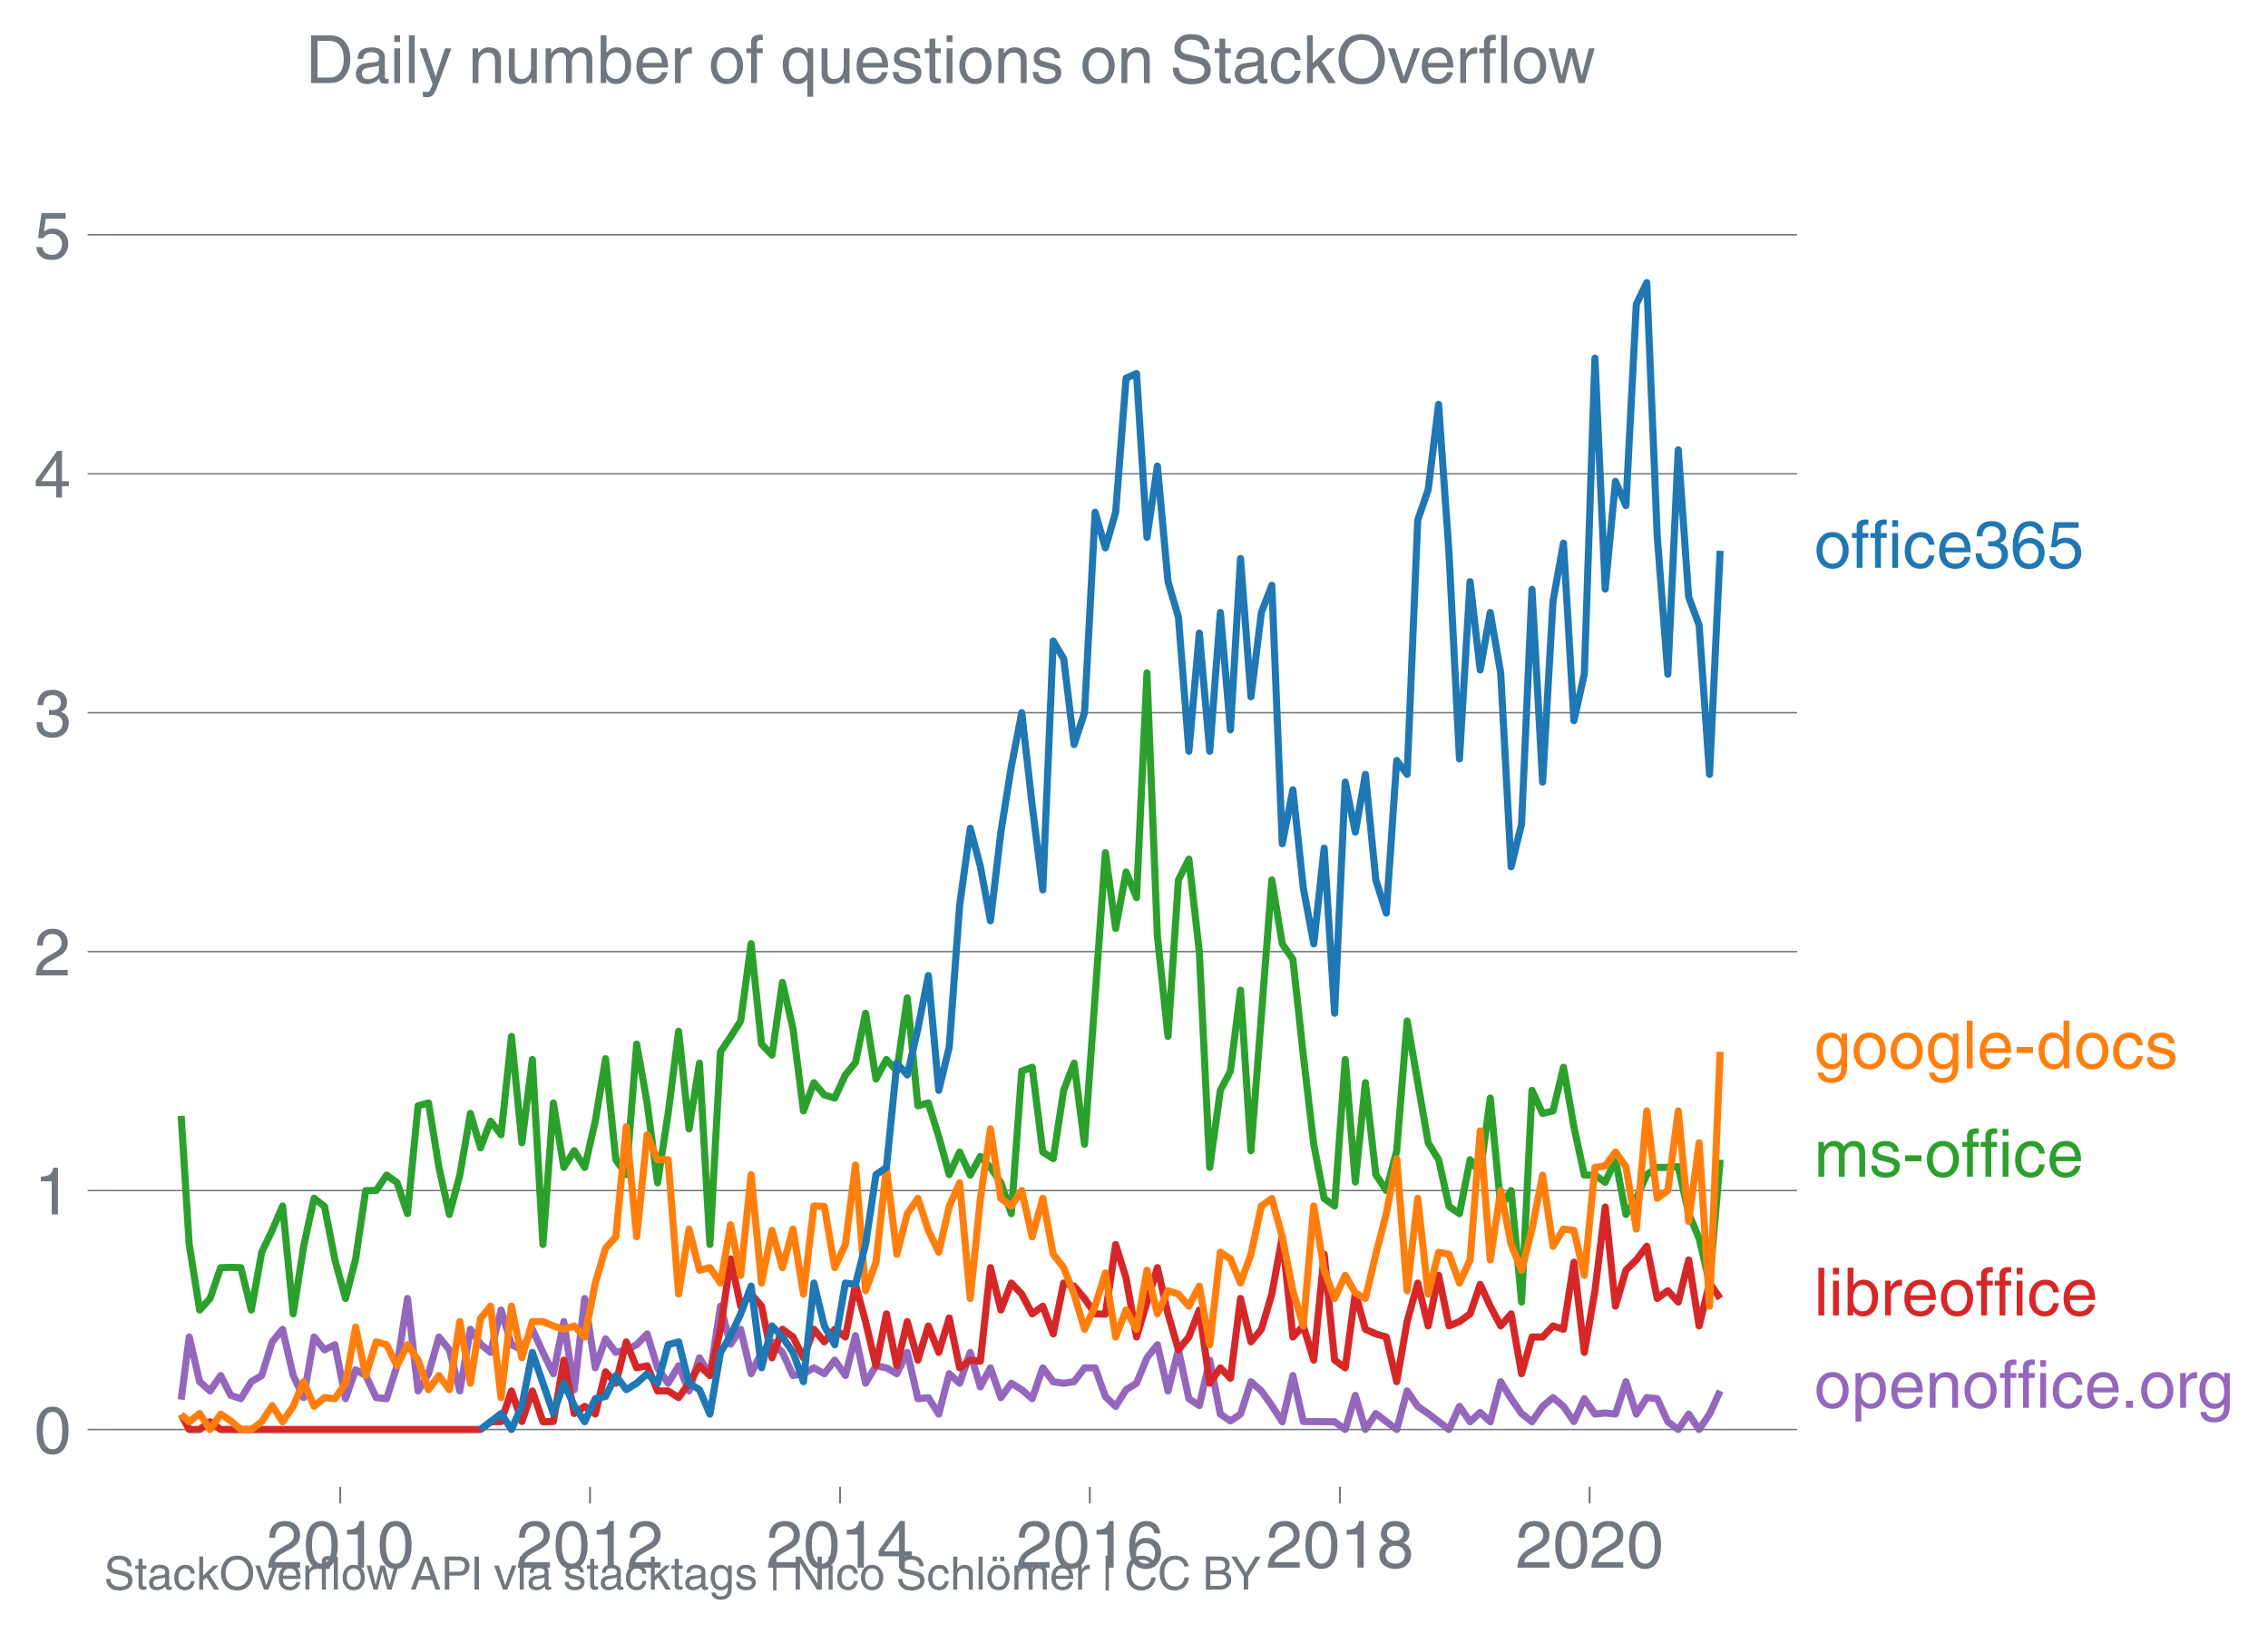 <svg height="459.523" viewBox="0 0 478.446 344.642" width="637.928" xmlns="http://www.w3.org/2000/svg" xmlns:xlink="http://www.w3.org/1999/xlink"><defs><style>*{stroke-linecap:butt;stroke-linejoin:round}</style></defs><g id="figure_1"><path d="M0 344.642h478.446V0H0z" fill="none" id="patch_1"/><g id="axes_1"><path d="M21.985 313.628h357.12V47.516H21.985z" fill="none" id="patch_2"/><path clip-path="url(#pb62bd1e34e)" d="M38.218 295.232l1.698-13.21 2.2 9.43 2.2 1.951 2.238-3.251 2.129 4.18 2.127.697 2.203-3.577 2.201-1.3 2.201-7.1 2.201-2.655 2.238 9.755 2.2 4.66 2.203-12.79 2.2 2.71 2.201-1.084 2.237 11.381 2.13-6.097 2.127 1.22 2.203 4.66 2.2.217 2.202-6.937 2.201-14.198 2.237 19.51 2.202-3.632 2.202-7.75 2.2 2.71L97 293.403l2.237-13.006 2.13 3.135 2.127 1.742 2.203-8.942 2.2 7.316 2.202 1.084 2.201-4.335 2.237 4.877 2.201 4.498 2.203-11.001 2.2 14.361 2.201-19.238 2.237 14.632 2.165-6.111 2.164 2.86 2.203-.543 2.2-1.084 2.202-2.276 2.201 7.154 2.237 3.251 2.202-3.685 2.202 5.311 2.2-6.99 2.201 3.739 2.237-14.633 2.13 8.013 2.127-3.135 2.202 9.375 2.202-4.498 2.2-2.222 2.202 2.222 2.237 4.878 2.201-.38 2.203-1.246 2.2 1.246 2.2-2.872 2.238 3.252 2.13-8.42 2.127 10.045 2.202-3.685 2.201.434 2.202 1.246 2.2-4.498 2.238 9.755 2.201-.217 2.203 3.469 2.2-8.509 2.2 2.005 2.238-6.503 2.129 7.258 2.128-4.006 2.202 6.286 2.201-3.035 2.202 1.355 2.2 1.897 2.238-6.503 2.201 2.926 2.203.325 2.2-.325 2.2-2.926h2.238l2.165 6.055 2.164 2.074 2.202-3.523 2.201-1.355 2.202-5.365 2.2-2.764 2.238 9.755 2.201-8.67 2.203 10.296 2.2 1.463 2.2-9.592 2.238 11.38 2.129 1.452 2.127-1.451 2.203-6.829 2.201 1.951 2.201 3.09 2.202 3.413 2.237-9.754 2.201 9.7 6.604.054 2.237 1.626 2.129-7.2 2.127 7.2 2.203-3.36 4.402 3.36 2.201-8.129 2.238 3.252 2.2 1.517 4.403 3.36 2.201-4.877 2.238 3.251 2.129-1.974 2.127 1.974 2.203-8.454 2.201 3.577 2.201 3.143 2.201 1.734 2.238-3.251 2.2-1.843 2.203 1.843 2.2 3.197 2.201-4.823 2.238 3.252 2.165-.225 2.163.225 2.203-6.829 2.201 6.829 2.201-3.469 2.201.217 2.238 4.877 2.2 1.626 2.203-3.251 2.2 3.251 2.201-3.251 2.238-4.878h0" fill="none" stroke="#9467bd" stroke-linecap="square" stroke-width="1.5" id="line2d_1"/><g id="matplotlib.axis_1"><g id="xtick_1"><g id="line2d_2"><defs><path d="M0 0v3.5" id="m79765016e1" stroke="#71777e" stroke-width=".4"/></defs><use x="71.777" xlink:href="#m79765016e1" y="313.628" fill="#71777e" stroke="#71777e" stroke-width=".4"/></g><g transform="matrix(.14 0 0 -.14 56.206 330.678)" fill="#71777e" id="text_1"><defs><path d="M4.39 45.125q0 12.39 6.391 18.781 6.406 6.407 17.938 6.407 9.656 0 15.812-5.86 6.157-5.86 6.157-15.14 0-7.22-3.547-12.188-3.532-4.953-10.422-8.703l-12.11-6.64Q13.922 15.921 12.5 8.296h38.188V0H2.593q.39 9.906 4.297 16.5 3.906 6.594 12.203 11.375l12.593 7.328q5.032 2.89 7.329 5.984 2.297 3.094 2.297 8.516 0 5.375-3.766 9.031-3.75 3.672-10.156 3.672-7.078 0-10.594-4.672-3.516-4.656-3.61-12.609z" id="HelveticaWorld-Regular-50"/><path d="M42.484 34.188q0 14.109-3.734 21.156-3.734 7.062-10.969 7.062-7.078 0-10.89-7.062-3.797-7.047-3.797-21.157 0-13.671 3.75-20.937Q20.609 6 27.78 6q7.235 0 10.969 7 3.734 7.016 3.734 21.188zm9.422 0q0-17.297-6.25-26.704-6.25-9.39-17.875-9.39-12.062 0-18.062 9.734-6 9.75-6 26.36 0 17.03 6.14 26.578 6.157 9.547 17.922 9.547 11.625 0 17.875-9.5t6.25-26.626z" id="HelveticaWorld-Regular-48"/><path d="M35.89 0h-9.374v49.906H10.109v6.985q8.594.28 12.782 2.75Q27.094 62.109 29 70.313h6.89z" id="HelveticaWorld-Regular-49"/></defs><use xlink:href="#HelveticaWorld-Regular-50"/><use x="55.615" xlink:href="#HelveticaWorld-Regular-48"/><use x="111.23" xlink:href="#HelveticaWorld-Regular-49"/><use x="166.846" xlink:href="#HelveticaWorld-Regular-48"/></g></g><g id="xtick_2"><use x="124.461" xlink:href="#m79765016e1" y="313.628" fill="#71777e" stroke="#71777e" stroke-width=".4" id="line2d_3"/><g transform="matrix(.14 0 0 -.14 108.89 330.678)" fill="#71777e" id="text_2"><use xlink:href="#HelveticaWorld-Regular-50"/><use x="55.615" xlink:href="#HelveticaWorld-Regular-48"/><use x="111.23" xlink:href="#HelveticaWorld-Regular-49"/><use x="166.846" xlink:href="#HelveticaWorld-Regular-50"/></g></g><g id="xtick_3"><use x="177.217" xlink:href="#m79765016e1" y="313.628" fill="#71777e" stroke="#71777e" stroke-width=".4" id="line2d_4"/><g transform="matrix(.14 0 0 -.14 161.646 330.678)" fill="#71777e" id="text_3"><defs><path d="M10.594 24.703h22.61v31.89h-.188zM42 17.093V0h-8.797v17.094H2.484v8.593L34.72 70.314H42v-45.61h10.297v-7.61z" id="HelveticaWorld-Regular-52"/></defs><use xlink:href="#HelveticaWorld-Regular-50"/><use x="55.615" xlink:href="#HelveticaWorld-Regular-48"/><use x="111.23" xlink:href="#HelveticaWorld-Regular-49"/><use x="166.846" xlink:href="#HelveticaWorld-Regular-52"/></g></g><g id="xtick_4"><use x="229.9" xlink:href="#m79765016e1" y="313.628" fill="#71777e" stroke="#71777e" stroke-width=".4" id="line2d_5"/><g transform="matrix(.14 0 0 -.14 214.33 330.678)" fill="#71777e" id="text_4"><defs><path d="M14.11 21.578q0-6.875 4.093-11.234Q22.313 6 28.906 6q6.297 0 10.032 4.438 3.734 4.453 3.734 11.687 0 6.297-3.688 10.547-3.687 4.25-10.468 4.25-6.594 0-10.5-4.156-3.907-4.157-3.907-11.188zM41.702 51.61q-.984 5.375-3.984 8.078-3 2.72-8.125 2.72-8.11 0-12.36-7.923-4.25-7.906-4.343-18.109l.203-.188q5.61 8.641 16.687 8.641 8.844 0 15.438-5.86 6.593-5.859 6.593-16.452 0-10.5-6.25-17.47-6.25-6.952-16.843-6.952-12.219 0-18.563 8.687-6.344 8.703-6.344 25.938 0 16.593 6.485 27.093 6.5 10.5 19.484 10.5 8.407 0 14.219-5.015 5.813-5 6.297-13.688z" id="HelveticaWorld-Regular-54"/></defs><use xlink:href="#HelveticaWorld-Regular-50"/><use x="55.615" xlink:href="#HelveticaWorld-Regular-48"/><use x="111.23" xlink:href="#HelveticaWorld-Regular-49"/><use x="166.846" xlink:href="#HelveticaWorld-Regular-54"/></g></g><g id="xtick_5"><use x="282.656" xlink:href="#m79765016e1" y="313.628" fill="#71777e" stroke="#71777e" stroke-width=".4" id="line2d_6"/><g transform="matrix(.14 0 0 -.14 267.086 330.678)" fill="#71777e" id="text_5"><defs><path d="M27.594 40.578q5.422 0 8.953 3.094 3.547 3.11 3.547 8.234 0 4.594-3.407 7.547-3.39 2.953-9.687 2.953-5.61 0-8.672-3.11-3.047-3.093-3.047-7.874 0-5.125 3.813-7.984 3.812-2.86 8.5-2.86zm.093-7.562q-6.78 0-10.64-3.766-3.86-3.766-3.86-9.234 0-6.297 3.907-10.157Q21 6 28.219 6q6.406 0 10.234 3.86 3.828 3.859 3.828 10.265 0 5.469-3.828 9.172-3.828 3.719-10.766 3.719zM49.22 52.203q0-10.594-9.032-14.797 6.204-2.781 8.86-7.36 2.656-4.562 2.656-9.733 0-10.016-6.453-16.125-6.438-6.094-17.375-6.094-9.563 0-16.813 5.25-7.25 5.25-7.25 17.062 0 11.922 11.907 16.907-9.516 3.796-9.516 13.671 0 8.297 5.64 13.813 5.641 5.516 15.641 5.516 10.016 0 15.875-5.204 5.86-5.203 5.86-12.906z" id="HelveticaWorld-Regular-56"/></defs><use xlink:href="#HelveticaWorld-Regular-50"/><use x="55.615" xlink:href="#HelveticaWorld-Regular-48"/><use x="111.23" xlink:href="#HelveticaWorld-Regular-49"/><use x="166.846" xlink:href="#HelveticaWorld-Regular-56"/></g></g><g id="xtick_6"><use x="335.34" xlink:href="#m79765016e1" y="313.628" fill="#71777e" stroke="#71777e" stroke-width=".4" id="line2d_7"/><g transform="matrix(.14 0 0 -.14 319.77 330.678)" fill="#71777e" id="text_6"><use xlink:href="#HelveticaWorld-Regular-50"/><use x="55.615" xlink:href="#HelveticaWorld-Regular-48"/><use x="111.23" xlink:href="#HelveticaWorld-Regular-50"/><use x="166.846" xlink:href="#HelveticaWorld-Regular-48"/></g></g></g><g id="matplotlib.axis_2"><g id="ytick_1"><path clip-path="url(#pb62bd1e34e)" d="M21.985 301.532h357.12" fill="none" stroke="#71777e" stroke-linecap="square" stroke-width=".3" id="line2d_8"/><g id="line2d_9"><defs><path d="M0 0h-3.5" id="m735caa1c4d" stroke="#71777e" stroke-width=".3"/></defs><use x="21.985" xlink:href="#m735caa1c4d" y="301.532" fill="#71777e" stroke="#71777e" stroke-width=".3"/></g><use xlink:href="#HelveticaWorld-Regular-48" transform="matrix(.14 0 0 -.14 7.2 306.557)" fill="#71777e" id="text_7"/></g><g id="ytick_2"><path clip-path="url(#pb62bd1e34e)" d="M21.985 251.132h357.12" fill="none" stroke="#71777e" stroke-linecap="square" stroke-width=".3" id="line2d_10"/><use x="21.985" xlink:href="#m735caa1c4d" y="251.132" fill="#71777e" stroke="#71777e" stroke-width=".3" id="line2d_11"/><use xlink:href="#HelveticaWorld-Regular-49" transform="matrix(.14 0 0 -.14 7.2 256.157)" fill="#71777e" id="text_8"/></g><g id="ytick_3"><path clip-path="url(#pb62bd1e34e)" d="M21.985 200.732h357.12" fill="none" stroke="#71777e" stroke-linecap="square" stroke-width=".3" id="line2d_12"/><use x="21.985" xlink:href="#m735caa1c4d" y="200.732" fill="#71777e" stroke="#71777e" stroke-width=".3" id="line2d_13"/><use xlink:href="#HelveticaWorld-Regular-50" transform="matrix(.14 0 0 -.14 7.2 205.757)" fill="#71777e" id="text_9"/></g><g id="ytick_4"><path clip-path="url(#pb62bd1e34e)" d="M21.985 150.332h357.12" fill="none" stroke="#71777e" stroke-linecap="square" stroke-width=".3" id="line2d_14"/><use x="21.985" xlink:href="#m735caa1c4d" y="150.332" fill="#71777e" stroke="#71777e" stroke-width=".3" id="line2d_15"/><g transform="matrix(.14 0 0 -.14 7.2 155.357)" fill="#71777e" id="text_10"><defs><path d="M22.406 39.984q2.203-.187 4.594-.187 6.203 0 9.781 2.86 3.594 2.859 3.594 8.656 0 4.687-3.344 7.89-3.343 3.203-9.64 3.203-6.985 0-10.235-4.11-3.234-4.093-3.437-10.983h-8.64q0 10.984 5.765 16.984 5.765 6.016 16.937 6.016 9.922 0 15.828-5.11 5.907-5.094 5.907-13.39 0-10.704-9.032-14.5v-.204q11.72-4 11.72-16.406 0-9.906-6.595-16.265-6.593-6.344-18.703-6.344-9.906 0-16.312 5.203Q4.204 8.5 3.422 21.484H12.5q.203-8.109 4-11.797Q20.313 6 27.484 6q6.938 0 11.141 3.86 4.203 3.859 4.203 9.718 0 6.406-4.016 9.672-4 3.266-12.39 3.266-2 0-4.016-.094z" id="HelveticaWorld-Regular-51"/></defs><use xlink:href="#HelveticaWorld-Regular-51"/></g></g><g id="ytick_5"><path clip-path="url(#pb62bd1e34e)" d="M21.985 99.932h357.12" fill="none" stroke="#71777e" stroke-linecap="square" stroke-width=".3" id="line2d_16"/><use x="21.985" xlink:href="#m735caa1c4d" y="99.932" fill="#71777e" stroke="#71777e" stroke-width=".3" id="line2d_17"/><use xlink:href="#HelveticaWorld-Regular-52" transform="matrix(.14 0 0 -.14 7.2 104.957)" fill="#71777e" id="text_11"/></g><g id="ytick_6"><path clip-path="url(#pb62bd1e34e)" d="M21.985 49.532h357.12" fill="none" stroke="#71777e" stroke-linecap="square" stroke-width=".3" id="line2d_18"/><use x="21.985" xlink:href="#m735caa1c4d" y="49.532" fill="#71777e" stroke="#71777e" stroke-width=".3" id="line2d_19"/><g transform="matrix(.14 0 0 -.14 7.2 54.557)" fill="#71777e" id="text_12"><defs><path d="M14.703 40.922q5.813 4.39 13.625 4.39 9.469 0 16.281-6.296 6.813-6.297 6.813-16.22 0-10.78-6.578-17.796-6.563-7-18.422-7-10.313 0-16.266 5.047Q4.203 8.109 3.22 17.39h9.094q.671-5.672 4.437-8.672 3.766-3 10.453-3 6.485 0 10.64 4.484Q42 14.703 42 21.688q0 7.125-4.36 11.421-4.343 4.297-11.218 4.297-7.813 0-13.047-6.687l-7.563.39 5.266 37.594h36.438v-8.5H17.672z" id="HelveticaWorld-Regular-53"/></defs><use xlink:href="#HelveticaWorld-Regular-53"/></g></g></g><path clip-path="url(#pb62bd1e34e)" d="M38.218 298.382l1.698 3.15h2.2l2.2-1.626 2.238 1.626h54.812l2.128-1.626 2.203-.054 2.2-6.449 2.202 6.45 2.201-6.45 2.237 6.503 2.201-.054 2.203-12.952 2.2 11.272 2.201-1.517 2.237 1.626 2.165-8.914 2.164 2.41 2.203-8.725 2.2 5.474 2.202-.434 2.201 5.311h2.237l2.202 1.41 2.202-3.036 2.2-3.685 2.201 2.06 2.237-9.755 2.13-14.865 2.127 9.987 2.202-2.547 2.202 2.547 2.2 10.893 2.202-6.015 2.237 1.626 2.201 4.39 2.203-6.016 2.2 2.655 2.2-2.655 2.238 1.626 2.13-11.09 2.127 7.838 2.202 9.321 2.201-10.947 2.202 10.947 2.2-9.321 2.238 8.129 2.201-7.208 2.203 5.582 2.2-7.262 2.2 10.514 2.238-1.626 2.129.232 2.128-19.742 2.202 8.942 2.201-5.69 2.202 2.33 2.2 4.173 2.238-1.626 2.201 5.853 2.203-10.73 2.2.65 2.2 2.602 2.238 3.251 2.165.056 2.164-14.688 2.202 7.1 2.201 12.41 4.403-14.633 2.237 9.755 2.201 7.587 2.203-2.71 2.2-5.69 2.2 15.445 2.238-3.251 2.129 2.206 2.127-16.838 2.203 9.158 2.201-2.655 2.201-7.425 2.202-12.085 2.237 21.136 2.201-2.33 2.203 7.207 2.2-22.328 2.2 22.328 2.238 1.626 2.129-15.794 2.127 7.665 2.203.975 2.201.65 2.201 9.43 2.201-12.681 2.238-8.13 2.2 9.051 2.204-10.676 2.2 10.676 2.2-.921 2.238-1.626 2.129-6.213 2.127 4.587 2.203 4.173 2.201-2.547 2.201 12.627 2.201-7.75h2.238l2.2-2.33 2.203.705 2.2-14.145 2.201 19.022 2.238-13.006 2.165-17.66 2.163 20.911 2.203-7.587 2.201-2.167 2.201-2.873 2.201 11.002 2.238-1.626 2.2 2.384 2.203-8.887 2.2 13.927 2.201-9.05 2.238 3.252h0" fill="none" stroke="#d62728" stroke-linecap="square" stroke-width="1.5" id="line2d_20"/><path clip-path="url(#pb62bd1e34e)" d="M38.218 235.382l1.698 27.13 2.2 13.82 2.2-2.438 2.238-6.504 2.129-.058 2.127.058 2.203 8.942 2.201-12.193 2.201-4.607 2.201-5.148 2.238 22.761 2.2-14.253 2.203-10.134 2.2 1.734 2.201 11.273 2.237 8.129 2.13-8.362 2.127-14.4h2.203l2.2-3.251 2.202 1.571 2.201 6.558 2.237-22.762 2.202-.596 2.202 13.603 2.2 9.917L97 247.881l2.237-13.007 2.13 7.258 2.127-5.632 2.203 2.872 2.2-20.756 2.202 22.436 2.201-17.558 2.237 39.019 2.201-29.86 2.203 13.602 2.2-3.523 2.201 3.523 2.237-9.755 2.165-13.175 2.164 21.304 2.203 3.143 2.2-27.53 2.202 12.41 2.201 16.854 2.237-14.632 2.202-17.342 2.202 20.594 2.2-13.874 2.201 38.26 2.237-40.644 2.13-3.136 2.127-3.367 2.202-16.313 2.202 21.19 2.2 2.33 2.202-15.337 2.237 9.755 2.201 17.342 2.203-5.961 2.2 2.601 2.2.65 2.238-4.877 2.13-2.613 2.127-10.393 2.202 13.873 2.201-4.118 2.202 2.438 2.2-15.445 2.238 22.761 2.201-.596 2.203 7.1 2.2 8.02 2.2-4.769 2.238 4.878 2.129-3.949 2.128 2.323 2.202 3.197 2.201 6.558 2.202-30.078 2.2-.813 2.238 17.884 2.201 1.41 2.203-14.416 2.2-5.745 2.2 17.125 4.403-61.5 2.164 15.978 2.202-11.923 2.201 5.42 2.202-47.42 2.2 55.549 2.238 21.135 2.201-33.004 2.203-4.39 2.2 19.51 2.2 45.523 2.238-16.258 2.129-4.065 2.127-17.07 2.203 33.87 4.402-57.12 2.202 13.494 2.237 3.252 2.201 20.214 2.203 18.805 2.2 11.435 2.2 1.572 2.238-30.89 2.129 25.838 2.127-20.961 2.203 19.401 2.201 3.36 2.201-8.4 2.201-27.367 4.439 25.687 2.203 3.577 2.2 9.863 2.2 1.518 2.238-11.381 2.129 2.903 2.127-15.91 2.203 22.87 2.201-3.36 2.201 23.52 2.201-44.655 2.238 4.877 2.2-.542 2.203-9.213 2.2 12.573 2.201 10.189h2.238l2.165 1.513 2.163-4.765 2.203 11.543 2.201-3.414 2.201-4.986 2.201-1.517h2.238l2.2-.163 2.203 9.918 2.2 5.202 2.201 9.43 2.238-26.013h0" fill="none" stroke="#2ca02c" stroke-linecap="square" stroke-width="1.5" id="line2d_21"/><g transform="matrix(.14 0 0 -.14 382.677 119.766)" fill="#1f77b4" id="text_13"><defs><path d="M12.703 26.219q0-8.735 3.953-14.375 3.953-5.64 11.219-5.64 7.531 0 11.438 5.905 3.906 5.907 3.906 14.11 0 8.297-3.907 14.078-3.906 5.797-11.437 5.797-6.969 0-11.078-5.453-4.094-5.438-4.094-14.422zm-8.984 0q0 11.672 6.484 19.625 6.5 7.968 17.672 7.968 11.438 0 17.875-8.062 6.453-8.047 6.453-19.531 0-11.516-6.406-19.625-6.39-8.11-17.922-8.11-11.078 0-17.625 7.86-6.531 7.86-6.531 19.875z" id="HelveticaWorld-Regular-111"/><path d="M17.188 45.016V0H8.405v45.016H1.22v7.28h7.187v8.985q0 5.907 3.578 8.703 3.594 2.813 10.032 2.813 2.203 0 3.968-.188v-7.906q-1.562.188-3.578.188-2.922 0-4.078-1.438-1.14-1.437-1.14-4.656v-6.5h8.796v-7.281z" id="HelveticaWorld-Regular-102"/><path d="M6.594 61.813v9.968h8.781v-9.969zM15.375 0H6.594v52.297h8.781z" id="HelveticaWorld-Regular-105"/><path d="M39.594 34.719q-1.89 11.187-12.39 11.187-6.5 0-10.454-5.203-3.953-5.203-3.953-14.484 0-10.11 3.656-15.11 3.672-5 10.64-5 4.688 0 8.11 3.438 3.422 3.437 4.39 8.953h8.5q-1.312-9.703-6.859-14.86-5.547-5.156-14.328-5.156-10.297 0-16.89 7.047-6.594 7.063-6.594 19.172 0 13.281 6.594 21.188 6.593 7.922 18.5 7.922 8.687 0 13.843-5.204 5.157-5.203 5.735-13.89z" id="HelveticaWorld-Regular-99"/><path d="M42.484 30.328q-.687 8.485-4.5 12.031-3.797 3.547-10.109 3.547-6.39 0-10.328-4.5-3.922-4.484-4.172-11.078zm8.391-13.922q-1.453-8.11-7.953-13.422-5.719-4.5-15.047-4.593-10.984.093-17.438 7.203Q4 12.704 4 24.704q0 13.78 6.64 21.437 6.641 7.672 18.47 7.672 10.593 0 16.546-7.922 5.953-7.907 5.953-22.594H13.375q0-8.203 3.813-12.703Q21 6.109 28.608 6.109q5.375 0 9.235 3.235 3.86 3.25 4.25 7.062z" id="HelveticaWorld-Regular-101"/></defs><use xlink:href="#HelveticaWorld-Regular-111"/><use x="55.908" xlink:href="#HelveticaWorld-Regular-102"/><use x="83.594" xlink:href="#HelveticaWorld-Regular-102"/><use x="111.279" xlink:href="#HelveticaWorld-Regular-105"/><use x="133.301" xlink:href="#HelveticaWorld-Regular-99"/><use x="184.57" xlink:href="#HelveticaWorld-Regular-101"/><use x="239.99" xlink:href="#HelveticaWorld-Regular-51"/><use x="295.605" xlink:href="#HelveticaWorld-Regular-54"/><use x="351.221" xlink:href="#HelveticaWorld-Regular-53"/></g><g transform="matrix(.14 0 0 -.14 382.677 225.351)" fill="#ff7f0e" id="text_14"><defs><path d="M12.984 26.313q0-9.61 3.813-14.907Q20.609 6.11 27.094 6.11q6.312 0 10.312 4.579 4 4.593 4 13 0 11.03-3.5 16.625-3.484 5.593-10.61 5.593-7.171 0-10.75-4.765-3.562-4.766-3.562-14.828zM49.812 2.983q0-12.609-6.062-18.797-6.047-6.203-18.266-6.203-8.78 0-13.984 4.047Q6.297-13.922 5.516-6.39h8.796q.672-3.812 3.532-6.062 2.86-2.25 8.281-2.25 7.375 0 11.125 3.969 3.766 3.953 3.766 12.828v3.719h-.188q-4.937-7.329-13.922-7.329-11.187 0-17.093 8.25-5.907 8.25-5.907 20.953 0 11.625 5.953 18.875 5.97 7.25 15.829 7.25 9.906 0 15.625-8.89h.187v7.375h8.313z" id="HelveticaWorld-Regular-103"/><path d="M15.375 0H6.594v71.781h8.781z" id="HelveticaWorld-Regular-108"/><path d="M28.906 23.188H4.391v8.984h24.515z" id="HelveticaWorld-Regular-45"/><path d="M13.094 26.313q0-9.704 3.844-14.954 3.859-5.25 10.265-5.25 6.094 0 10.188 4.485 4.109 4.5 4.109 13.094 0 11.03-3.5 16.625-3.484 5.593-10.61 5.593-6.78 0-10.546-4.453-3.75-4.437-3.75-15.14zM50.39 0h-8.297v7.172h-.203q-4.97-8.688-15.078-8.688-10.891 0-16.86 8.297Q4 15.094 4 27.688q0 11.625 5.906 18.875 5.922 7.25 15.875 7.25 9.813 0 15.625-8.891l.203.594V71.78h8.782z" id="HelveticaWorld-Regular-100"/><path d="M36.078 37.406q-.187 4.688-3.344 6.735-3.14 2.047-9.047 2.047-4.296 0-7.359-1.907-3.047-1.89-3.047-5.468 0-2.829 1.797-4.172 1.813-1.344 7.828-2.86l8.688-2.187q7.906-2 11.297-5.11 3.406-3.093 3.406-8.656 0-7.719-5.64-12.531-5.641-4.813-15.063-4.813-11 0-16.64 4.563-5.626 4.578-5.735 13.75h8.5q.203-5.422 3.594-8.063 3.39-2.625 10.171-2.625 5.516 0 8.766 2.188 3.25 2.203 3.25 6.11 0 2.78-2.11 4.437-2.093 1.672-8.296 3.078l-10.203 2.5q-6.203 1.562-9.157 4.656-2.953 3.094-2.953 8.031 0 7.72 5.516 12.203 5.531 4.5 14.406 4.5 9.485 0 14.531-4.624 5.047-4.61 5.344-11.782z" id="HelveticaWorld-Regular-115"/></defs><use xlink:href="#HelveticaWorld-Regular-103"/><use x="55.908" xlink:href="#HelveticaWorld-Regular-111"/><use x="111.816" xlink:href="#HelveticaWorld-Regular-111"/><use x="167.725" xlink:href="#HelveticaWorld-Regular-103"/><use x="223.633" xlink:href="#HelveticaWorld-Regular-108"/><use x="245.654" xlink:href="#HelveticaWorld-Regular-101"/><use x="301.074" xlink:href="#HelveticaWorld-Regular-45"/><use x="334.375" xlink:href="#HelveticaWorld-Regular-100"/><use x="391.357" xlink:href="#HelveticaWorld-Regular-111"/><use x="447.266" xlink:href="#HelveticaWorld-Regular-99"/><use x="498.535" xlink:href="#HelveticaWorld-Regular-115"/></g><g transform="matrix(.14 0 0 -.14 382.677 248.204)" fill="#2ca02c" id="text_15"><defs><path d="M6.594 52.297h8.297v-7.375h.203q5.906 8.89 15.812 8.89 9.813 0 13.922-8.5 3.75 4.594 7.266 6.547 3.515 1.953 8.703 1.953 6.781 0 11.484-4.453Q77 44.922 77 36.187V0h-8.781v33.797q0 6.094-2.297 9.094-2.297 3.015-7.422 3.015-5.172 0-8.75-4.203-3.563-4.203-3.563-9.812V0h-8.78v36.188q0 4.53-2.11 7.124-2.094 2.594-6.094 2.594-6.297 0-10.062-4.687-3.766-4.688-3.766-12.703V0H6.594z" id="HelveticaWorld-Regular-109"/></defs><use xlink:href="#HelveticaWorld-Regular-109"/><use x="83.008" xlink:href="#HelveticaWorld-Regular-115"/><use x="133.008" xlink:href="#HelveticaWorld-Regular-45"/><use x="166.309" xlink:href="#HelveticaWorld-Regular-111"/><use x="222.217" xlink:href="#HelveticaWorld-Regular-102"/><use x="249.902" xlink:href="#HelveticaWorld-Regular-102"/><use x="277.588" xlink:href="#HelveticaWorld-Regular-105"/><use x="299.609" xlink:href="#HelveticaWorld-Regular-99"/><use x="350.879" xlink:href="#HelveticaWorld-Regular-101"/></g><g transform="matrix(.14 0 0 -.14 382.677 277.469)" fill="#d62728" id="text_16"><defs><path d="M43.406 26.313q0 10.5-3.718 15.046-3.704 4.547-10.579 4.547-6.984-.11-10.562-5.453Q14.984 35.11 14.984 25q0-10.297 4.297-14.594Q23.578 6.11 29.297 6.11q6.5 0 10.297 5.344 3.812 5.344 3.812 14.86zM6.594 0v71.781h8.781V45.703h.203q5.61 8.11 15.14 8.11 9.766 0 15.766-7.25t6-18.876q0-13.093-6.062-21.156Q40.375-1.516 29.5-1.516q-9.578 0-14.406 8.016h-.203V0z" id="HelveticaWorld-Regular-98"/><path d="M15.375 0H6.594v52.297h8.297v-8.688h.203q5.703 10.203 14.687 10.203 1.422 0 2.297-.296V44.39h-3.266q-5.906 0-9.671-4.016-3.766-4-3.766-9.953z" id="HelveticaWorld-Regular-114"/></defs><use xlink:href="#HelveticaWorld-Regular-108"/><use x="22.021" xlink:href="#HelveticaWorld-Regular-105"/><use x="44.043" xlink:href="#HelveticaWorld-Regular-98"/><use x="100.537" xlink:href="#HelveticaWorld-Regular-114"/><use x="132.105" xlink:href="#HelveticaWorld-Regular-101"/><use x="187.525" xlink:href="#HelveticaWorld-Regular-111"/><use x="243.434" xlink:href="#HelveticaWorld-Regular-102"/><use x="271.119" xlink:href="#HelveticaWorld-Regular-102"/><use x="298.805" xlink:href="#HelveticaWorld-Regular-105"/><use x="320.826" xlink:href="#HelveticaWorld-Regular-99"/><use x="372.096" xlink:href="#HelveticaWorld-Regular-101"/></g><g transform="matrix(.14 0 0 -.14 382.677 296.958)" fill="#9467bd" id="text_17"><defs><path d="M14.984 23.688q0-8.407 4.094-13 4.11-4.579 10.219-4.579 6.687 0 10.39 5.438 3.72 5.453 3.72 14.765 0 10.22-3.563 14.907-3.563 4.687-10.735 4.687-6.984 0-10.562-5.5-3.563-5.5-3.563-16.718zm-8.39 28.609h8.297v-7.375h.203q5.61 8.89 15.625 8.89 10.11 0 15.937-7.359 5.828-7.344 5.828-18.766 0-12.796-5.953-21Q40.578-1.515 29.5-1.515q-9.094 0-13.922 7.032h-.203v-26.22H6.594z" id="HelveticaWorld-Regular-112"/><path d="M49.219 0h-8.844v32.172q0 7.422-2.594 10.578-2.578 3.156-8.578 3.156-5.906 0-9.875-4.5-3.953-4.484-3.953-12.89V0H6.594v52.297h8.297v-7.375h.203q6.203 8.89 15.812 8.89 8.89 0 13.594-4.718 4.719-4.703 4.719-13.5z" id="HelveticaWorld-Regular-110"/><path d="M19.094 0H8.687v10.594h10.407z" id="HelveticaWorld-Regular-46"/></defs><use xlink:href="#HelveticaWorld-Regular-111"/><use x="55.908" xlink:href="#HelveticaWorld-Regular-112"/><use x="112.402" xlink:href="#HelveticaWorld-Regular-101"/><use x="167.822" xlink:href="#HelveticaWorld-Regular-110"/><use x="222.998" xlink:href="#HelveticaWorld-Regular-111"/><use x="278.906" xlink:href="#HelveticaWorld-Regular-102"/><use x="306.592" xlink:href="#HelveticaWorld-Regular-102"/><use x="334.277" xlink:href="#HelveticaWorld-Regular-105"/><use x="356.299" xlink:href="#HelveticaWorld-Regular-99"/><use x="407.568" xlink:href="#HelveticaWorld-Regular-101"/><use x="461.488" xlink:href="#HelveticaWorld-Regular-46"/><use x="489.271" xlink:href="#HelveticaWorld-Regular-111"/><use x="545.18" xlink:href="#HelveticaWorld-Regular-114"/><use x="576.748" xlink:href="#HelveticaWorld-Regular-103"/></g><g transform="matrix(.097 0 0 -.097 21.985 335.303)" fill="#71777e" id="text_18"><defs><path d="M50.39 50.781q-.296 6.844-5.109 10.719-4.797 3.875-12.656 3.875-7.922 0-12.172-3.25-4.234-3.234-4.234-9.344 0-3.265 1.843-5.61 1.86-2.343 6.641-3.468l20.516-4.687q8.297-1.813 12.297-6.875 4.015-5.047 4.015-12.313 0-10.64-7.812-16.187-7.813-5.547-20.313-5.547-9.531 0-15.031 2.437-5.484 2.453-9.734 7.766-4.25 5.328-4.25 14.89h9.093q0-8 5.313-12.406 5.328-4.39 14.5-4.39 8.89 0 13.844 3.156 4.953 3.156 4.953 8.953 0 5.281-2.953 7.89Q46.188 29 37.594 31l-15.469 3.625q-7.719 1.75-11.531 6.125Q6.78 45.125 6.78 51.516q0 9.672 6.516 15.922 6.531 6.25 18.203 6.25 13.172 0 20.328-5.5 7.156-5.485 7.688-17.407z" id="HelveticaWorld-Regular-83"/><path d="M17.188 45.016V10.984q0-2 1.093-3.046 1.11-1.047 3.938-1.047h3.375V0Q20.797-.688 19-.688q-5.516 0-8.063 2.641-2.53 2.64-2.53 8.547v34.516H1.311v7.28h7.094v14.595h8.781V52.297h8.407v-7.281z" id="HelveticaWorld-Regular-116"/><path d="M38.375 26.703q-.969-1.015-3.828-1.656-2.86-.625-10.672-1.656-5.766-.688-8.469-2.844-2.703-2.14-2.703-5.656 0-4.297 2.281-6.688 2.297-2.39 7.329-2.39 6.296 0 11.171 3.578 4.891 3.593 4.891 8.718zM6.203 36.375q.297 8.844 5.734 13.14 5.454 4.297 15.844 4.297 8.297 0 13.907-3.765 5.624-3.75 5.624-10.844V9.078Q47.313 6 50.094 6q1.125 0 2.89.39V0Q50.594-.984 48-.984q-4.5 0-6.703 1.921-2.188 1.938-2.281 6.047-7.516-8.5-18.891-8.5-7.422 0-11.922 4.204Q3.72 6.89 3.72 13.624q0 6.89 3.906 11.125Q11.531 29 19 29.89l15.516 1.891q4.203.64 4.203 6.203 0 4.11-3.047 6.297-3.047 2.203-9.25 2.203-5.516 0-8.485-2.437-2.953-2.438-3.53-7.672z" id="HelveticaWorld-Regular-97"/><path d="M50 0H38.719L22.406 26.422l-7.312-6.594V0h-8.5v71.781h8.5v-41.61l22.5 22.126H48.78L28.813 32.813z" id="HelveticaWorld-Regular-107"/><path d="M63.922 35.89q0 12.594-6.672 20.891-6.656 8.313-18.328 8.313-11.531 0-18.266-8.313-6.734-8.297-6.734-20.89 0-12.985 6.828-21.094 6.844-8.11 18.172-8.11 11.078 0 18.031 7.907 6.969 7.922 6.969 21.297zm9.953 0q0-16.062-9.281-26.937-9.266-10.86-25.672-10.86-16.516 0-25.766 10.86-9.25 10.875-9.25 26.938 0 16.109 9.25 26.953 9.25 10.843 25.766 10.843 16.89 0 25.922-11.046 9.031-11.032 9.031-26.75z" id="HelveticaWorld-Regular-79"/><path d="M39.406 52.297h9.625L29.11 0h-9.437L.594 52.297h10.203L24.422 9.719h.187z" id="HelveticaWorld-Regular-118"/><path d="M25.594 0h-8.985L1.516 52.297h9.468L21 11.187h.188l10.109 41.11h9.922l10.203-41.11h.187l10.594 41.11h8.703L55.812 0h-9.234L35.984 40.484h-.187z" id="HelveticaWorld-Regular-119"/><path d="M44 29.5L33.406 61.078h-.203L21.687 29.5zm-25.297-8.594L11.188 0h-9.97l27 71.781h10.985L65.187 0H54.594l-7.078 20.906z" id="HelveticaWorld-Regular-65"/><path d="M17.828 38.625H37.11q7.282 0 10.938 3.188 3.656 3.203 3.656 9.703 0 5.812-3.516 8.89-3.515 3.078-10.687 3.078H17.828zm0-38.625H8.11v71.781h32.266q9.625 0 15.484-5.594 5.86-5.593 5.86-14.578 0-9.328-5.672-15.312-5.656-5.969-15.672-5.969H17.828z" id="HelveticaWorld-Regular-80"/><path d="M17.828 0H8.11v71.781h9.72z" id="HelveticaWorld-Regular-73"/><path d="M9.422 73.688h7.281V-1.906H9.422z" id="HelveticaWorld-Regular-124"/><path d="M55.61 71.781h9.374V0h-10.78L17.577 58.016h-.187V0H8.109v71.781h11.375l35.938-57.969h.187z" id="HelveticaWorld-Regular-78"/><path d="M49.219 0h-8.844v34.188q0 6.296-2.438 9-2.437 2.718-7.953 2.718-6.797 0-10.703-4.406-3.906-4.39-3.906-12.984V0H6.594v71.781h8.781V45.312h.203q6 8.5 15.328 8.5 8.594 0 13.453-4.5 4.86-4.484 4.86-13.718z" id="HelveticaWorld-Regular-104"/><path d="M12.703 26.219q0-8.735 3.953-14.375 3.953-5.64 11.219-5.64 7.531 0 11.438 5.905 3.906 5.907 3.906 14.11 0 8.297-3.907 14.078-3.906 5.797-11.437 5.797-6.969 0-11.078-5.453-4.094-5.438-4.094-14.422zm-8.984 0q0 11.672 6.484 19.625 6.5 7.968 17.672 7.968 11.438 0 17.875-8.062 6.453-8.047 6.453-19.531 0-11.516-6.406-19.625-6.39-8.11-17.922-8.11-11.078 0-17.625 7.86-6.531 7.86-6.531 19.875zm36.734 35.406H31.47v10.156h8.984zm-16.219 0H15.25v10.156h8.984z" id="HelveticaWorld-Regular-246"/><path d="M58.016 50.203q-1.625 7.313-6.782 11.094-5.14 3.797-13.343 3.797-10.594 0-17.047-7.703-6.438-7.688-6.438-20.766 0-15.14 6.094-22.547 6.11-7.39 17.688-7.39 7.609 0 13.093 5.046 5.5 5.063 7.407 14.688h9.421Q66.22 12.594 57.625 5.344t-20.906-7.25q-14.703 0-23.516 10.11Q4.391 18.311 4.391 36.28q0 17.328 9.203 27.36 9.203 10.047 24.297 10.047 12.5 0 20.265-6.454 7.766-6.437 9.235-17.03z" id="HelveticaWorld-Regular-67"/><path d="M8.11 71.781h31.484q9.281 0 14.797-5.031 5.515-5.031 5.515-13.031 0-4.844-2.422-8.828-2.406-3.97-7.187-6.172 6.687-2.532 9.828-6.735 3.156-4.203 3.156-10.797 0-9.265-6.687-15.234Q49.906 0 38.922 0H8.109zm9.562-63.484h20.703q7.625 0 11.422 3.531 3.812 3.547 3.812 9.563 0 6.093-4.25 9.093Q45.125 33.5 36.812 33.5h-19.14zm0 33.11h17.625q7.719 0 11.312 2.796 3.594 2.813 3.594 8.781 0 5.125-3.406 7.813-3.39 2.687-11.39 2.687H17.671z" id="HelveticaWorld-Regular-66"/><path d="M37.313 0h-9.72v28.906L.485 71.781h11.329l20.609-34.469 20.562 34.47h11.422L37.312 28.905z" id="HelveticaWorld-Regular-89"/></defs><use xlink:href="#HelveticaWorld-Regular-83"/><use x="66.211" xlink:href="#HelveticaWorld-Regular-116"/><use x="93.896" xlink:href="#HelveticaWorld-Regular-97"/><use x="148.828" xlink:href="#HelveticaWorld-Regular-99"/><use x="200.098" xlink:href="#HelveticaWorld-Regular-107"/><use x="250.098" xlink:href="#HelveticaWorld-Regular-79"/><use x="327.881" xlink:href="#HelveticaWorld-Regular-118"/><use x="375.49" xlink:href="#HelveticaWorld-Regular-101"/><use x="430.91" xlink:href="#HelveticaWorld-Regular-114"/><use x="464.979" xlink:href="#HelveticaWorld-Regular-102"/><use x="492.664" xlink:href="#HelveticaWorld-Regular-108"/><use x="514.686" xlink:href="#HelveticaWorld-Regular-111"/><use x="569.094" xlink:href="#HelveticaWorld-Regular-119"/><use x="641.506" xlink:href="#HelveticaWorld-Regular-32"/><use x="665.92" xlink:href="#HelveticaWorld-Regular-65"/><use x="732.619" xlink:href="#HelveticaWorld-Regular-80"/><use x="797.268" xlink:href="#HelveticaWorld-Regular-73"/><use x="823.049" xlink:href="#HelveticaWorld-Regular-32"/><use x="847.463" xlink:href="#HelveticaWorld-Regular-118"/><use x="897.072" xlink:href="#HelveticaWorld-Regular-105"/><use x="919.094" xlink:href="#HelveticaWorld-Regular-97"/><use x="974.025" xlink:href="#HelveticaWorld-Regular-32"/><use x="998.439" xlink:href="#HelveticaWorld-Regular-115"/><use x="1048.439" xlink:href="#HelveticaWorld-Regular-116"/><use x="1076.125" xlink:href="#HelveticaWorld-Regular-97"/><use x="1131.057" xlink:href="#HelveticaWorld-Regular-99"/><use x="1182.326" xlink:href="#HelveticaWorld-Regular-107"/><use x="1232.326" xlink:href="#HelveticaWorld-Regular-116"/><use x="1260.012" xlink:href="#HelveticaWorld-Regular-97"/><use x="1314.943" xlink:href="#HelveticaWorld-Regular-103"/><use x="1370.852" xlink:href="#HelveticaWorld-Regular-115"/><use x="1420.852" xlink:href="#HelveticaWorld-Regular-32"/><use x="1445.266" xlink:href="#HelveticaWorld-Regular-124"/><use x="1471.242" xlink:href="#HelveticaWorld-Regular-32"/><use x="1495.656" xlink:href="#HelveticaWorld-Regular-78"/><use x="1568.752" xlink:href="#HelveticaWorld-Regular-105"/><use x="1590.773" xlink:href="#HelveticaWorld-Regular-99"/><use x="1642.043" xlink:href="#HelveticaWorld-Regular-111"/><use x="1697.951" xlink:href="#HelveticaWorld-Regular-32"/><use x="1722.365" xlink:href="#HelveticaWorld-Regular-83"/><use x="1788.576" xlink:href="#HelveticaWorld-Regular-99"/><use x="1839.846" xlink:href="#HelveticaWorld-Regular-104"/><use x="1895.021" xlink:href="#HelveticaWorld-Regular-108"/><use x="1917.043" xlink:href="#HelveticaWorld-Regular-246"/><use x="1972.951" xlink:href="#HelveticaWorld-Regular-109"/><use x="2055.959" xlink:href="#HelveticaWorld-Regular-101"/><use x="2111.379" xlink:href="#HelveticaWorld-Regular-114"/><use x="2143.947" xlink:href="#HelveticaWorld-Regular-32"/><use x="2168.361" xlink:href="#HelveticaWorld-Regular-124"/><use x="2194.338" xlink:href="#HelveticaWorld-Regular-32"/><use x="2218.752" xlink:href="#HelveticaWorld-Regular-67"/><use x="2291.066" xlink:href="#HelveticaWorld-Regular-67"/><use x="2363.381" xlink:href="#HelveticaWorld-Regular-32"/><use x="2387.795" xlink:href="#HelveticaWorld-Regular-66"/><use x="2450.607" xlink:href="#HelveticaWorld-Regular-89"/></g><g transform="matrix(.14 0 0 -.14 64.478 17.516)" fill="#71777e" id="text_19"><defs><path d="M17.828 8.297h18.797q9.766 0 15.281 7.5 5.516 7.5 5.516 20.484 0 12.844-5.563 19.969-5.562 7.125-16.062 7.234H17.828zM8.11 71.78h29.094q14.11 0 22.094-9.703 7.984-9.687 7.984-25.156 0-16.61-7.984-26.766Q51.313 0 36.813 0H8.108z" id="HelveticaWorld-Regular-68"/><path d="M39.016 52.297h9.562L29.891.984q-.5-1.375-.985-2.593-4.25-11.329-7.328-15.547-3.078-4.235-9.953-4.235-3.61 0-5.906.782v8.015q2.484-.89 5.468-.89 3.22 0 4.704 2.03 1.5 2.032 4.421 9.938L.875 52.297h9.922L24.812 9.719H25z" id="HelveticaWorld-Regular-121"/><path d="M6.11 52.297h8.78V17.578q0-5.765 2.61-8.625Q20.125 6.11 25 6.11q6.781 0 10.594 4.797 3.812 4.813 3.812 12.578v28.813h8.782V0H39.89v7.625l-.188.188q-4.984-9.329-16.61-9.329-7.515 0-12.25 4.094Q6.11 6.688 6.11 14.703z" id="HelveticaWorld-Regular-117"/><path d="M41.5 23.688q0 11.125-3.5 16.671-3.484 5.547-10.61 5.547-6.874 0-10.593-4.5-3.703-4.484-3.703-15.093 0-9.422 3.75-14.813 3.765-5.39 10.36-5.39 5.812 0 10.046 4.39 4.25 4.39 4.25 13.188zm8.406-44.391H41.11V5.516h-.187Q35.89-1.516 27-1.516q-10.984 0-17 8.157-6 8.156-6 21.047 0 11.421 5.906 18.765 5.922 7.36 15.875 7.36 9.907 0 15.625-8.891h.203v7.375h8.297z" id="HelveticaWorld-Regular-113"/></defs><use xlink:href="#HelveticaWorld-Regular-68"/><use x="72.021" xlink:href="#HelveticaWorld-Regular-97"/><use x="126.953" xlink:href="#HelveticaWorld-Regular-105"/><use x="148.975" xlink:href="#HelveticaWorld-Regular-108"/><use x="170.996" xlink:href="#HelveticaWorld-Regular-121"/><use x="220.605" xlink:href="#HelveticaWorld-Regular-32"/><use x="245.02" xlink:href="#HelveticaWorld-Regular-110"/><use x="300.195" xlink:href="#HelveticaWorld-Regular-117"/><use x="354.98" xlink:href="#HelveticaWorld-Regular-109"/><use x="437.988" xlink:href="#HelveticaWorld-Regular-98"/><use x="494.482" xlink:href="#HelveticaWorld-Regular-101"/><use x="549.902" xlink:href="#HelveticaWorld-Regular-114"/><use x="582.471" xlink:href="#HelveticaWorld-Regular-32"/><use x="606.885" xlink:href="#HelveticaWorld-Regular-111"/><use x="662.793" xlink:href="#HelveticaWorld-Regular-102"/><use x="690.479" xlink:href="#HelveticaWorld-Regular-32"/><use x="714.893" xlink:href="#HelveticaWorld-Regular-113"/><use x="771.387" xlink:href="#HelveticaWorld-Regular-117"/><use x="826.172" xlink:href="#HelveticaWorld-Regular-101"/><use x="881.592" xlink:href="#HelveticaWorld-Regular-115"/><use x="931.592" xlink:href="#HelveticaWorld-Regular-116"/><use x="959.277" xlink:href="#HelveticaWorld-Regular-105"/><use x="981.299" xlink:href="#HelveticaWorld-Regular-111"/><use x="1037.207" xlink:href="#HelveticaWorld-Regular-110"/><use x="1092.383" xlink:href="#HelveticaWorld-Regular-115"/><use x="1142.383" xlink:href="#HelveticaWorld-Regular-32"/><use x="1166.797" xlink:href="#HelveticaWorld-Regular-111"/><use x="1222.705" xlink:href="#HelveticaWorld-Regular-110"/><use x="1277.881" xlink:href="#HelveticaWorld-Regular-32"/><use x="1302.295" xlink:href="#HelveticaWorld-Regular-83"/><use x="1368.506" xlink:href="#HelveticaWorld-Regular-116"/><use x="1396.191" xlink:href="#HelveticaWorld-Regular-97"/><use x="1451.123" xlink:href="#HelveticaWorld-Regular-99"/><use x="1502.393" xlink:href="#HelveticaWorld-Regular-107"/><use x="1552.393" xlink:href="#HelveticaWorld-Regular-79"/><use x="1630.176" xlink:href="#HelveticaWorld-Regular-118"/><use x="1677.785" xlink:href="#HelveticaWorld-Regular-101"/><use x="1733.205" xlink:href="#HelveticaWorld-Regular-114"/><use x="1767.273" xlink:href="#HelveticaWorld-Regular-102"/><use x="1794.959" xlink:href="#HelveticaWorld-Regular-108"/><use x="1816.98" xlink:href="#HelveticaWorld-Regular-111"/><use x="1871.389" xlink:href="#HelveticaWorld-Regular-119"/></g><path clip-path="url(#pb62bd1e34e)" d="M38.218 298.382l1.698 1.524 2.2-1.734 2.2 3.36 2.238-3.251 2.129 1.451 2.127 1.8h2.203l2.201-1.626 2.201-3.414 2.201 3.414 2.238-3.251 2.2-5.203 2.203 5.203 2.2-1.843 2.201.217 2.237-3.252 2.13-11.845 2.127 10.22 2.203-7.1 2.2.596 2.202 4.444 2.201-4.444 2.237 3.252 2.202 6.232 2.202-2.98 2.2 2.98L97 278.771l2.237 13.006 2.13-13.645 2.127-2.613 2.203 19.293 2.2-19.293 2.202 10.893 2.201-7.641h2.237l2.201.921 2.203.705 2.2-.705 2.201 2.33 2.237-11.38 2.165-7.344 2.164-2.41 2.203-23.196 2.2 23.195 2.202-21.515 2.201 5.257h2.237l2.202 28.343 2.202-13.71 2.2 8.67 2.201-.542 2.237 3.252 2.13-12.31 2.127 10.684 2.202-21.244 2.202 22.87 2.2-11.11 2.202 7.858 2.237-8.129 2.201 13.711 2.203-18.588 2.2.108 2.2 12.898 2.238-4.877 2.13-16.78 2.127 26.535 2.202-6.016 2.201-19.997 2.202 18.317 2.2-8.562 2.238-3.252 2.201 6.774 2.203 4.607 2.2-9.647 2.2-4.986 2.238 24.388 2.129-20.962 2.128-14.806 2.202 14.686 2.201 1.572 2.202-3.252 2.2 9.755 2.238-8.129 2.201 11.814 2.203 2.818 2.2 5.582 2.2 7.425 2.238-4.878 2.165-7.007 2.164 13.51 2.202-5.69 2.201 4.065 2.202-12.465 2.2 9.213 2.238-4.877 2.201.704 2.203 2.547 2.2-4.227 2.2 12.356 2.238-19.51 2.129 1.394 2.127 5.11 2.203-6.07 2.201-10.188 2.201-1.572 2.202 8.075 2.237 11.38 2.201 7.425 2.203-25.308 2.2 13.548 2.2 5.962 2.238-4.878 2.129 3.716 2.127 1.162 2.203-9.322 2.201-8.562 2.201-11.598 2.201 27.856 2.238-19.51 2.2 20.214 2.204-8.833 2.2.433 2.2 6.07 2.238-4.877 2.129-27.233 2.127 27.233 2.203-14.633 2.201 11.38 2.201 5.42 2.201-8.67 2.238-11.381 2.2 15.011 2.203-3.63 2.2.27 2.201 9.484 2.238-22.761 2.165-.337 2.163-2.915 2.203 3.09 2.201 13.168 2.201-24.929 2.201 18.426 2.238-1.626 2.2-16.8 2.203 23.303 2.2-16.583 2.201 34.467 2.238-53.651h0" fill="none" stroke="#ff7f0e" stroke-linecap="square" stroke-width="1.5" id="line2d_22"/><path clip-path="url(#pb62bd1e34e)" d="M101.366 301.532l2.128-1.626 2.203-1.734 2.2 3.36 2.202-5.04 2.201-11.218 2.237 6.503 2.201 6.395 2.203-6.395 2.2 4.715 2.201 3.414 2.237-4.877 2.165-.448 2.164-4.43 2.203 2.981 2.2-1.355 2.202-2.005 2.201 2.005 2.237-8.129 2.202-.596 2.202 8.725 2.2 1.355 2.201 5.149 2.237-13.007 2.13-3.542 2.127-4.587 2.202-5.853 2.202 17.234 2.2-8.834 2.202 2.33 2.237 3.252 2.201 6.178 2.203-20.81 2.2 9.05 2.2 3.956 2.238-13.006 2.13.29 2.127-8.42 2.202-14.74 2.201-1.517 2.202-22.003 2.2 2.493 2.238-9.755 2.201-11.218 2.203 24.225 2.2-9.105 2.2-29.915 2.238-16.258 2.129 8.013 2.128 11.497 2.202-18.697 2.201-13.82 2.202-11.38 2.2 19.51 2.238 17.884 2.201-52.514 2.203 3.74 2.2 18.1 2.2-6.72 2.238-42.27 2.165 7.512 2.164-7.513 2.202-28.289 2.201-.975 2.202 34.575 2.2-15.066 2.238 24.388 2.201 7.478 2.203 28.29 2.2-24.93 2.2 24.93 2.238-29.265 2.129 24.735 2.127-36.116 2.203 29.156 2.201-17.775 2.201-5.745 2.202 54.519 2.237-11.38 2.201 20.701 2.203 11.814 2.2-20.214 2.2 34.847 2.238-48.774 2.129 10.567 2.127-12.193 2.203 22.273 2.201 6.991 2.201-32.19 2.201 2.926 2.238-53.652 2.2-6.395L303.48 85.3l2.2 31.432 2.2 43.355 2.238-37.393 2.129 18.638 2.127-12.135 2.203 12.735 2.201 40.916 2.201-8.996 2.201-49.533 2.238 40.646 2.2-38.153 2.203-12.247 2.2 37.447 2.201-9.809 2.238-66.658 2.165 48.718 2.163-22.705 2.203 5.094 2.201-42.487 2.201-4.553 2.201 53.327 2.238 29.264 2.2-47.31 2.203 31.052 2.2 5.907 2.201 31.487 2.238-47.149" fill="none" stroke="#1f77b4" stroke-linecap="square" stroke-width="1.5" id="line2d_23"/></g></g><defs><clipPath id="pb62bd1e34e"><path d="M21.985 47.516h357.12v266.112H21.985z"/></clipPath></defs></svg>